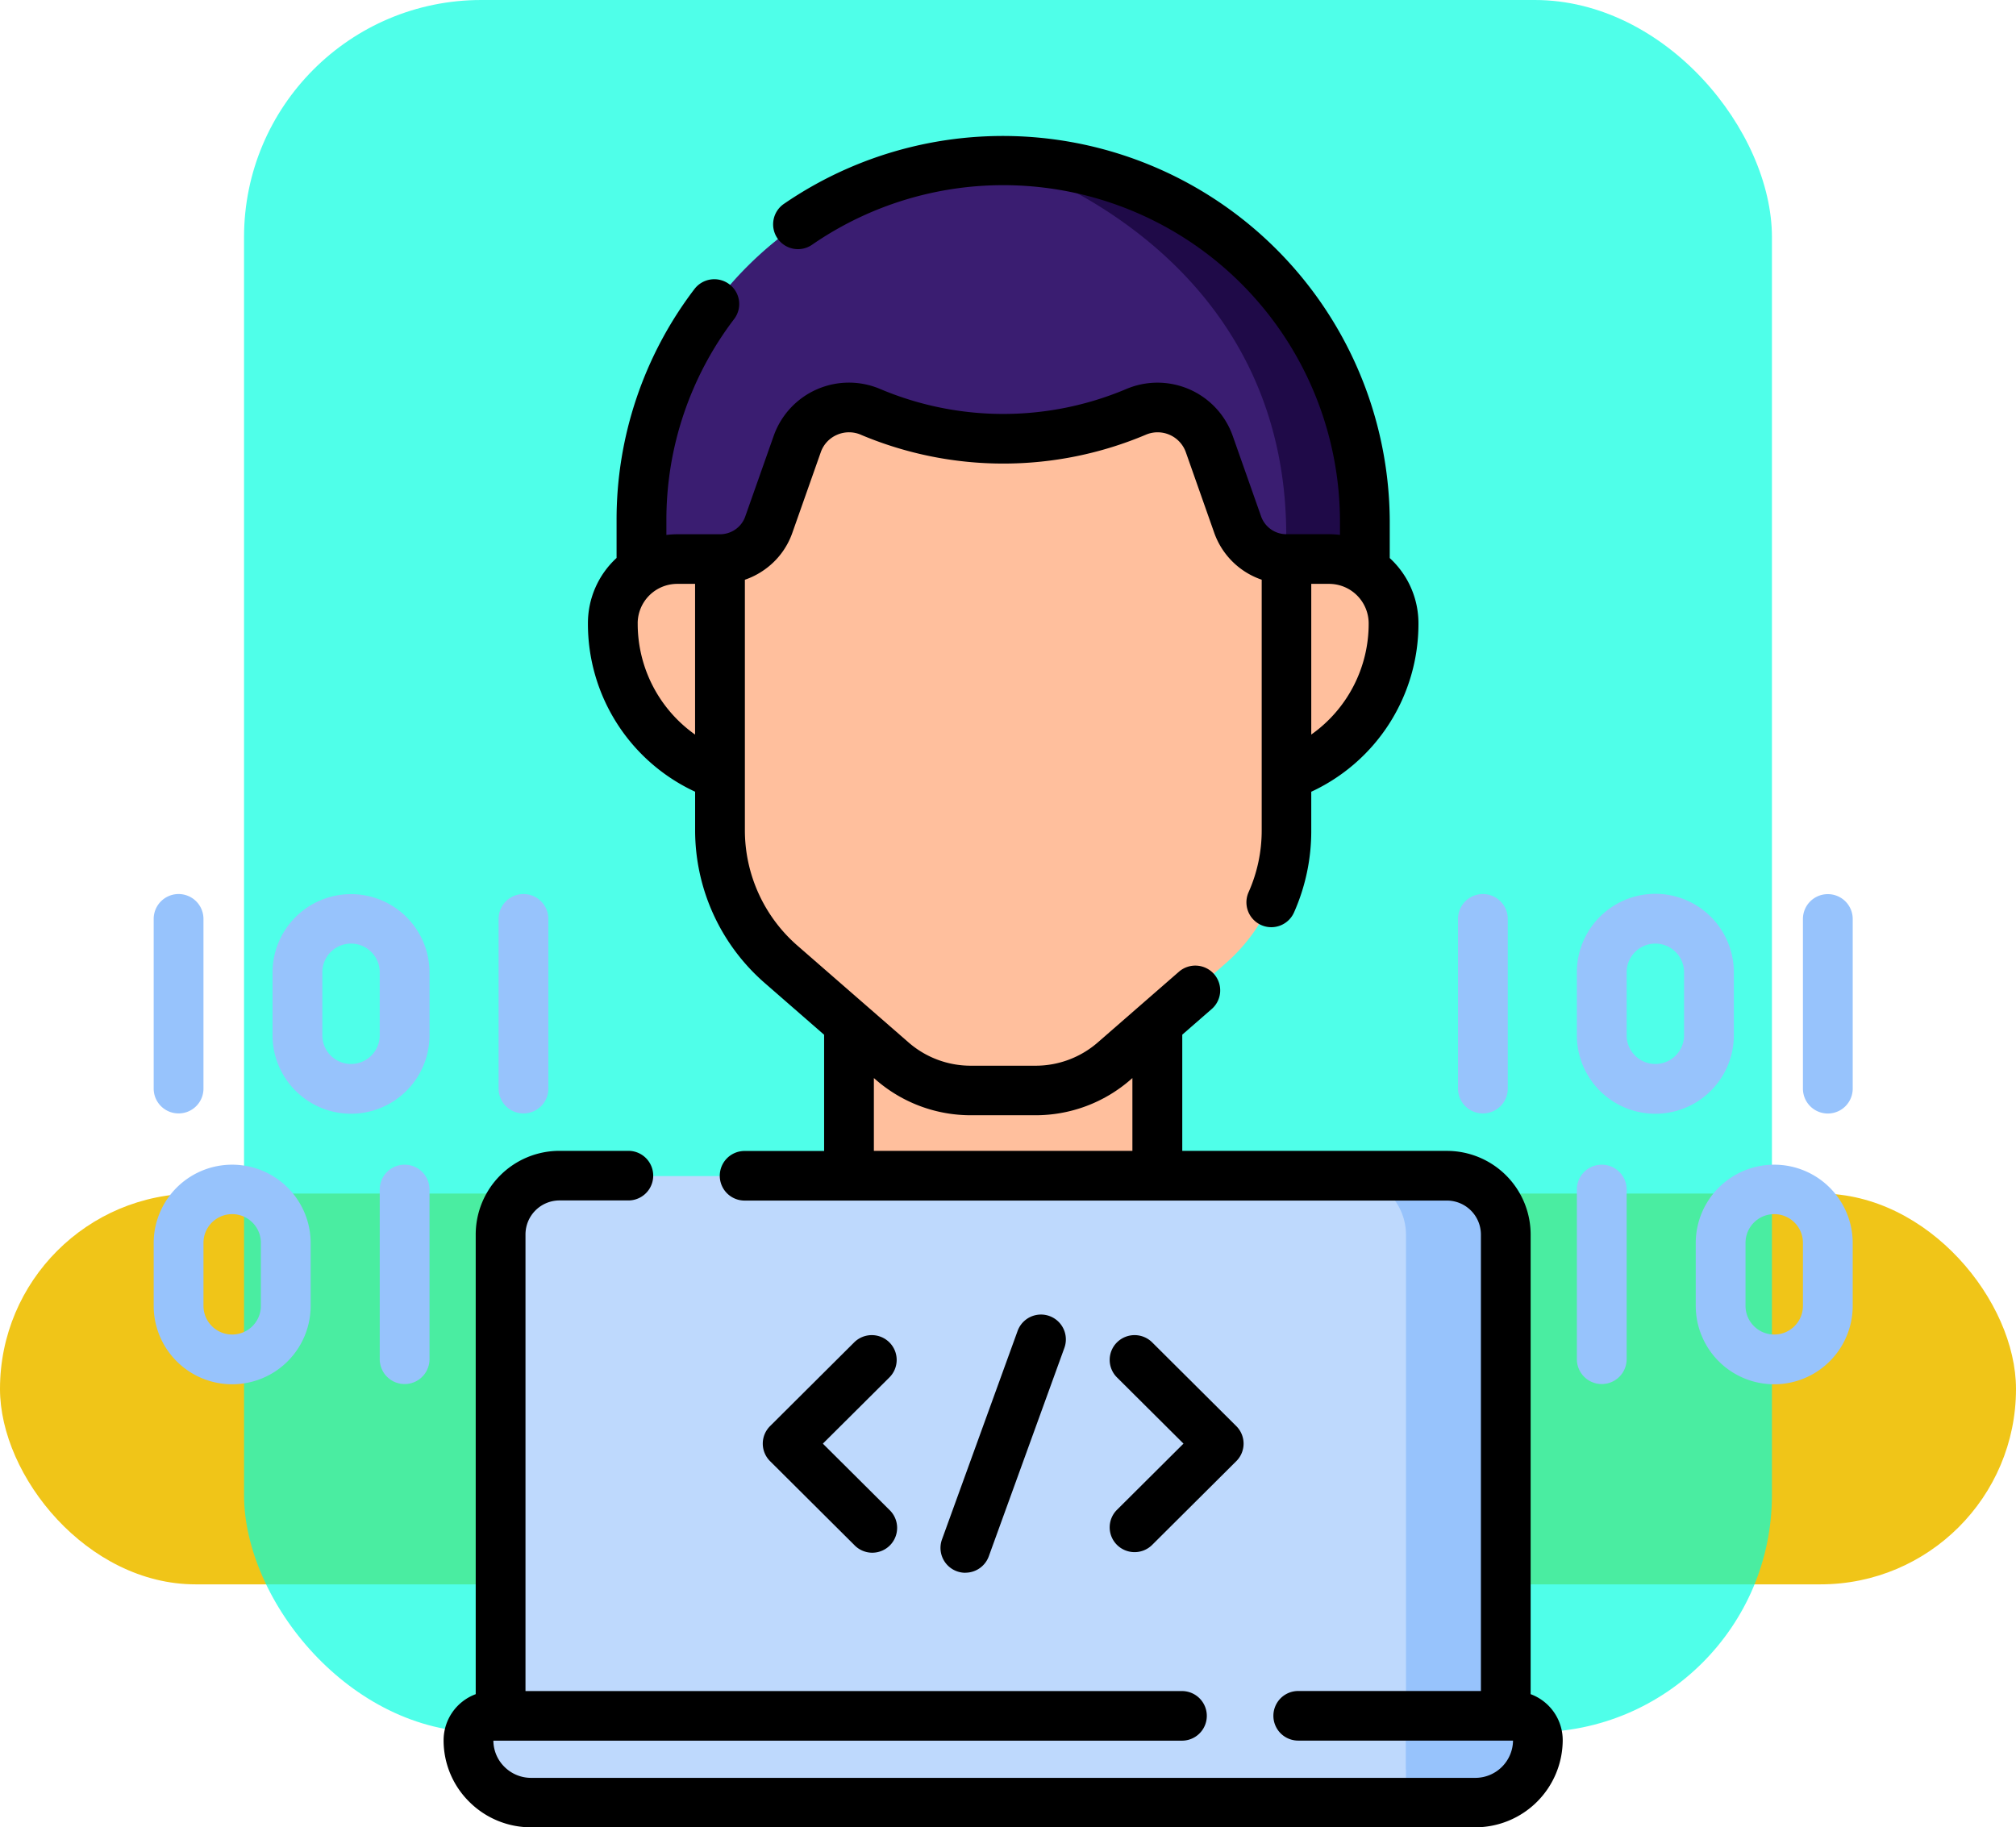 <svg xmlns="http://www.w3.org/2000/svg" width="93.474" height="84.739" viewBox="0 0 93.474 84.739">
  <g id="Grupo_1103824" data-name="Grupo 1103824" transform="translate(-180 -642)">
    <rect id="Rectángulo_400902" data-name="Rectángulo 400902" width="93.474" height="18.123" rx="9.062" transform="translate(180 697.349)" fill="#f0c518"/>
    <rect id="Rectángulo_400903" data-name="Rectángulo 400903" width="70.843" height="80.33" rx="11" transform="translate(191.315 642)" fill="#00ffdf" opacity="0.69"/>
    <g id="programador_10_" data-name="programador (10)" transform="translate(187.126 648.305)">
      <g id="Grupo_1099574" data-name="Grupo 1099574" transform="translate(14.611 1.149)">
        <g id="Grupo_1099573" data-name="Grupo 1099573">
          <g id="Grupo_1099571" data-name="Grupo 1099571" transform="translate(6.687)">
            <path id="Trazado_875215" data-name="Trazado 875215" d="M179.782,24.186v5.135H147.074V24.186A16.724,16.724,0,0,1,163.834,7.5c4.628,0,7.8,2.186,10.836,5.2A16.056,16.056,0,0,1,179.782,24.186Z" transform="translate(-145.744 -7.5)" fill="#3a1d71"/>
            <path id="Trazado_875216" data-name="Trazado 875216" d="M272.76,24.186v4.722l-1.725.349-1.911-3.295V24.874C269.123,11.323,256,7.5,256,7.5a16.722,16.722,0,0,1,16.76,16.686Z" transform="translate(-237.91 -7.5)" fill="#1f0a48"/>
            <path id="Trazado_875217" data-name="Trazado 875217" d="M223.85,267.147V255.782H209.559v11.365Z" transform="translate(-198.615 -217.748)" fill="#ffbf9d"/>
            <path id="Trazado_875218" data-name="Trazado 875218" d="M171.62,128.017h-30.2a2.983,2.983,0,0,0-2.99,2.977,7.5,7.5,0,0,0,7.515,7.482h21.149a7.5,7.5,0,0,0,7.515-7.482A2.983,2.983,0,0,0,171.62,128.017Z" transform="translate(-138.43 -109.555)" fill="#ffbf9d"/>
            <path id="Trazado_875219" data-name="Trazado 875219" d="M194.126,107.972l-5.149,4.485a5.542,5.542,0,0,1-3.64,1.362h-3a5.542,5.542,0,0,1-3.64-1.362l-5.149-4.485a8.239,8.239,0,0,1-2.832-6.212V89.191a2.393,2.393,0,0,0,2.259-1.594l1.317-3.737a2.543,2.543,0,0,1,3.393-1.489l.005,0a15.738,15.738,0,0,0,12.3,0,2.543,2.543,0,0,1,3.394,1.489L194.7,87.6a2.393,2.393,0,0,0,2.259,1.594V101.76A8.238,8.238,0,0,1,194.126,107.972Z" transform="translate(-165.746 -70.729)" fill="#ffbf9d"/>
          </g>
          <g id="Grupo_1099572" data-name="Grupo 1099572" transform="translate(0 47.084)">
            <path id="Trazado_875220" data-name="Trazado 875220" d="M150.551,342.367l.2-24.356a2.726,2.726,0,0,0-2.732-2.72l-3.6-.438H107.37a2.726,2.726,0,0,0-2.732,2.72v24.794h45.913Z" transform="translate(-103.15 -314.853)" fill="#bed9fd"/>
            <path id="Trazado_875221" data-name="Trazado 875221" d="M142.9,478.583l-4.48-.324H96.1a1.132,1.132,0,0,0-1.134,1.129h0a2.9,2.9,0,0,0,2.9,2.891H137.73l3.555-.476c1.6,0,2.748-.494,2.748-2.09A1.132,1.132,0,0,0,142.9,478.583Z" transform="translate(-94.967 -453.227)" fill="#bed9fd"/>
            <path id="Trazado_875222" data-name="Trazado 875222" d="M364.237,314.854h-4.614a2.726,2.726,0,0,1,2.732,2.72v24.794h4.614V317.574A2.726,2.726,0,0,0,364.237,314.854Z" transform="translate(-318.902 -314.854)" fill="#97c3fc"/>
            <path id="Trazado_875223" data-name="Trazado 875223" d="M376.69,478.259h-4.967v3a1.026,1.026,0,0,1-1.028,1.024h4.227a2.9,2.9,0,0,0,2.9-2.891h0A1.132,1.132,0,0,0,376.69,478.259Z" transform="translate(-328.271 -453.227)" fill="#97c3fc"/>
          </g>
        </g>
      </g>
      <g id="Grupo_1099575" data-name="Grupo 1099575" transform="translate(0 0)">
        <path id="Trazado_875230" data-name="Trazado 875230" d="M189.423,363.345a1.158,1.158,0,0,0-1.632,0l-3.9,3.883a1.145,1.145,0,0,0,0,1.625l3.9,3.883a1.152,1.152,0,1,0,1.632-1.625l-3.084-3.07,3.084-3.07A1.146,1.146,0,0,0,189.423,363.345Z" transform="translate(-155.312 -307.399)"/>
        <path id="Trazado_875231" data-name="Trazado 875231" d="M288.437,372.736a1.158,1.158,0,0,0,1.632,0l3.9-3.883a1.145,1.145,0,0,0,0-1.625l-3.9-3.883a1.158,1.158,0,0,0-1.632,0,1.145,1.145,0,0,0,0,1.625l3.084,3.07-3.084,3.07A1.146,1.146,0,0,0,288.437,372.736Z" transform="translate(-243.773 -307.399)"/>
        <path id="Trazado_875232" data-name="Trazado 875232" d="M238.255,368.756A1.154,1.154,0,0,0,239.34,368l3.507-9.672a1.153,1.153,0,0,0-2.171-.78l-3.507,9.672a1.152,1.152,0,0,0,1.085,1.539Z" transform="translate(-200.621 -302.129)"/>
        <path id="Trazado_875233" data-name="Trazado 875233" d="M137.772,72.258V50.937a3.883,3.883,0,0,0-3.887-3.871H121.619V41.677l1.365-1.19a1.145,1.145,0,0,0,.108-1.621,1.157,1.157,0,0,0-1.628-.108L117.7,42.038a4.388,4.388,0,0,1-2.882,1.078h-3.006a4.387,4.387,0,0,1-2.882-1.078l-5.151-4.488a7.1,7.1,0,0,1-2.44-5.352V20.58a3.563,3.563,0,0,0,.9-.46,3.505,3.505,0,0,0,1.3-1.714l1.319-3.739a1.37,1.37,0,0,1,.75-.807,1.391,1.391,0,0,1,1.145.011,16.986,16.986,0,0,0,13.176-.016,1.388,1.388,0,0,1,1.856.813l1.317,3.738a3.549,3.549,0,0,0,2.2,2.172V32.2a7.022,7.022,0,0,1-.61,2.874,1.153,1.153,0,0,0,2.11.931A9.3,9.3,0,0,0,127.6,32.2V30.411a8.579,8.579,0,0,0,4.97-7.81,4.108,4.108,0,0,0-1.331-3.026V17.845A17.939,17.939,0,0,0,103.165,3.138a1.151,1.151,0,1,0,1.309,1.893,15.61,15.61,0,0,1,24.457,12.815V18.5a4.192,4.192,0,0,0-.507-.032h-1.982a1.243,1.243,0,0,1-1.168-.827l-1.318-3.739a3.7,3.7,0,0,0-4.937-2.165,14.655,14.655,0,0,1-11.4,0,3.7,3.7,0,0,0-4.942,2.165l-1.319,3.74a1.221,1.221,0,0,1-.452.6,1.242,1.242,0,0,1-.715.228H98.207a4.193,4.193,0,0,0-.507.032v-.659a15.362,15.362,0,0,1,3.144-9.357,1.146,1.146,0,0,0-.226-1.609A1.158,1.158,0,0,0,99,7.1a17.636,17.636,0,0,0-3.61,10.742v1.728A4.108,4.108,0,0,0,94.062,22.6a8.578,8.578,0,0,0,4.97,7.81V32.2a9.393,9.393,0,0,0,3.228,7.081l2.753,2.4v5.389h-3.688a1.149,1.149,0,1,0,0,2.3h32.562a1.578,1.578,0,0,1,1.579,1.573V72.113h-8.472a1.149,1.149,0,1,0,0,2.3l9.961,0a1.749,1.749,0,0,1-1.751,1.728H91.429a1.745,1.745,0,0,1-1.239-.512,1.722,1.722,0,0,1-.512-1.213h31.929a1.149,1.149,0,1,0,0-2.3H91.167V50.937a1.578,1.578,0,0,1,1.579-1.573h3.193a1.149,1.149,0,1,0,0-2.3H92.746a3.883,3.883,0,0,0-3.887,3.871V72.26a2.282,2.282,0,0,0-1.489,2.133,4,4,0,0,0,1.189,2.857,4.042,4.042,0,0,0,2.87,1.184H135.2a4.055,4.055,0,0,0,4.059-4.041,2.275,2.275,0,0,0-1.489-2.134ZM130.262,22.6a6.289,6.289,0,0,1-2.662,5.159V20.771h.824a1.836,1.836,0,0,1,1.838,1.83Zm-33.893,0a1.835,1.835,0,0,1,1.837-1.829h.824v6.989A6.29,6.29,0,0,1,96.37,22.6ZM107.32,43.688l.091.079a6.7,6.7,0,0,0,4.4,1.646h3.006a6.7,6.7,0,0,0,4.4-1.646l.09-.079v3.378H107.32V43.688Z" transform="translate(-73.928 0)"/>
        <path id="Trazado_875234" data-name="Trazado 875234" d="M436.157,236.06v-2.921a3.639,3.639,0,0,0-7.278,0v2.921a3.639,3.639,0,0,0,7.278,0Zm-2.308,0a1.331,1.331,0,0,1-2.662,0v-2.921a1.331,1.331,0,0,1,2.662,0Z" transform="translate(-362.892 -194.355)" fill="#97c3fc"/>
        <path id="Trazado_875235" data-name="Trazado 875235" d="M394.214,239.683a1.151,1.151,0,0,0,1.154-1.149v-7.87a1.154,1.154,0,0,0-2.308,0v7.87A1.151,1.151,0,0,0,394.214,239.683Z" transform="translate(-332.584 -194.355)" fill="#97c3fc"/>
        <path id="Trazado_875236" data-name="Trazado 875236" d="M468.337,311.416a3.635,3.635,0,0,0-3.639,3.623v2.921a3.639,3.639,0,0,0,7.278,0v-2.921A3.635,3.635,0,0,0,468.337,311.416Zm1.331,6.545a1.331,1.331,0,0,1-2.662,0v-2.921a1.331,1.331,0,0,1,2.662,0Z" transform="translate(-393.199 -263.71)" fill="#97c3fc"/>
        <path id="Trazado_875237" data-name="Trazado 875237" d="M430.032,311.416a1.151,1.151,0,0,0-1.154,1.149v7.87a1.154,1.154,0,0,0,2.308,0v-7.87A1.151,1.151,0,0,0,430.032,311.416Z" transform="translate(-362.891 -263.71)" fill="#97c3fc"/>
        <path id="Trazado_875238" data-name="Trazado 875238" d="M498.154,229.515A1.151,1.151,0,0,0,497,230.664v7.87a1.154,1.154,0,0,0,2.308,0v-7.87A1.151,1.151,0,0,0,498.154,229.515Z" transform="translate(-420.531 -194.355)" fill="#97c3fc"/>
        <path id="Trazado_875239" data-name="Trazado 875239" d="M39.458,229.515a3.635,3.635,0,0,0-3.639,3.623v2.921a3.639,3.639,0,0,0,7.278,0v-2.921A3.635,3.635,0,0,0,39.458,229.515Zm1.331,6.545a1.331,1.331,0,0,1-2.662,0v-2.921a1.331,1.331,0,0,1,2.662,0Z" transform="translate(-30.308 -194.355)" fill="#97c3fc"/>
        <path id="Trazado_875240" data-name="Trazado 875240" d="M105.094,239.683a1.151,1.151,0,0,0,1.154-1.149v-7.87a1.154,1.154,0,0,0-2.308,0v7.87A1.152,1.152,0,0,0,105.094,239.683Z" transform="translate(-87.948 -194.355)" fill="#97c3fc"/>
        <path id="Trazado_875241" data-name="Trazado 875241" d="M3.639,311.416A3.635,3.635,0,0,0,0,315.039v2.921a3.639,3.639,0,0,0,7.278,0v-2.921A3.635,3.635,0,0,0,3.639,311.416Zm1.331,6.545a1.331,1.331,0,0,1-2.662,0v-2.921a1.331,1.331,0,0,1,2.662,0v2.921Z" transform="translate(0 -263.71)" fill="#97c3fc"/>
        <path id="Trazado_875242" data-name="Trazado 875242" d="M69.276,311.416a1.151,1.151,0,0,0-1.154,1.149v7.87a1.154,1.154,0,0,0,2.308,0v-7.87A1.151,1.151,0,0,0,69.276,311.416Z" transform="translate(-57.641 -263.71)" fill="#97c3fc"/>
        <path id="Trazado_875243" data-name="Trazado 875243" d="M1.154,239.683a1.151,1.151,0,0,0,1.154-1.149v-7.87a1.154,1.154,0,0,0-2.308,0v7.87A1.151,1.151,0,0,0,1.154,239.683Z" transform="translate(0 -194.355)" fill="#97c3fc"/>
      </g>
    </g>
  </g>
</svg>
